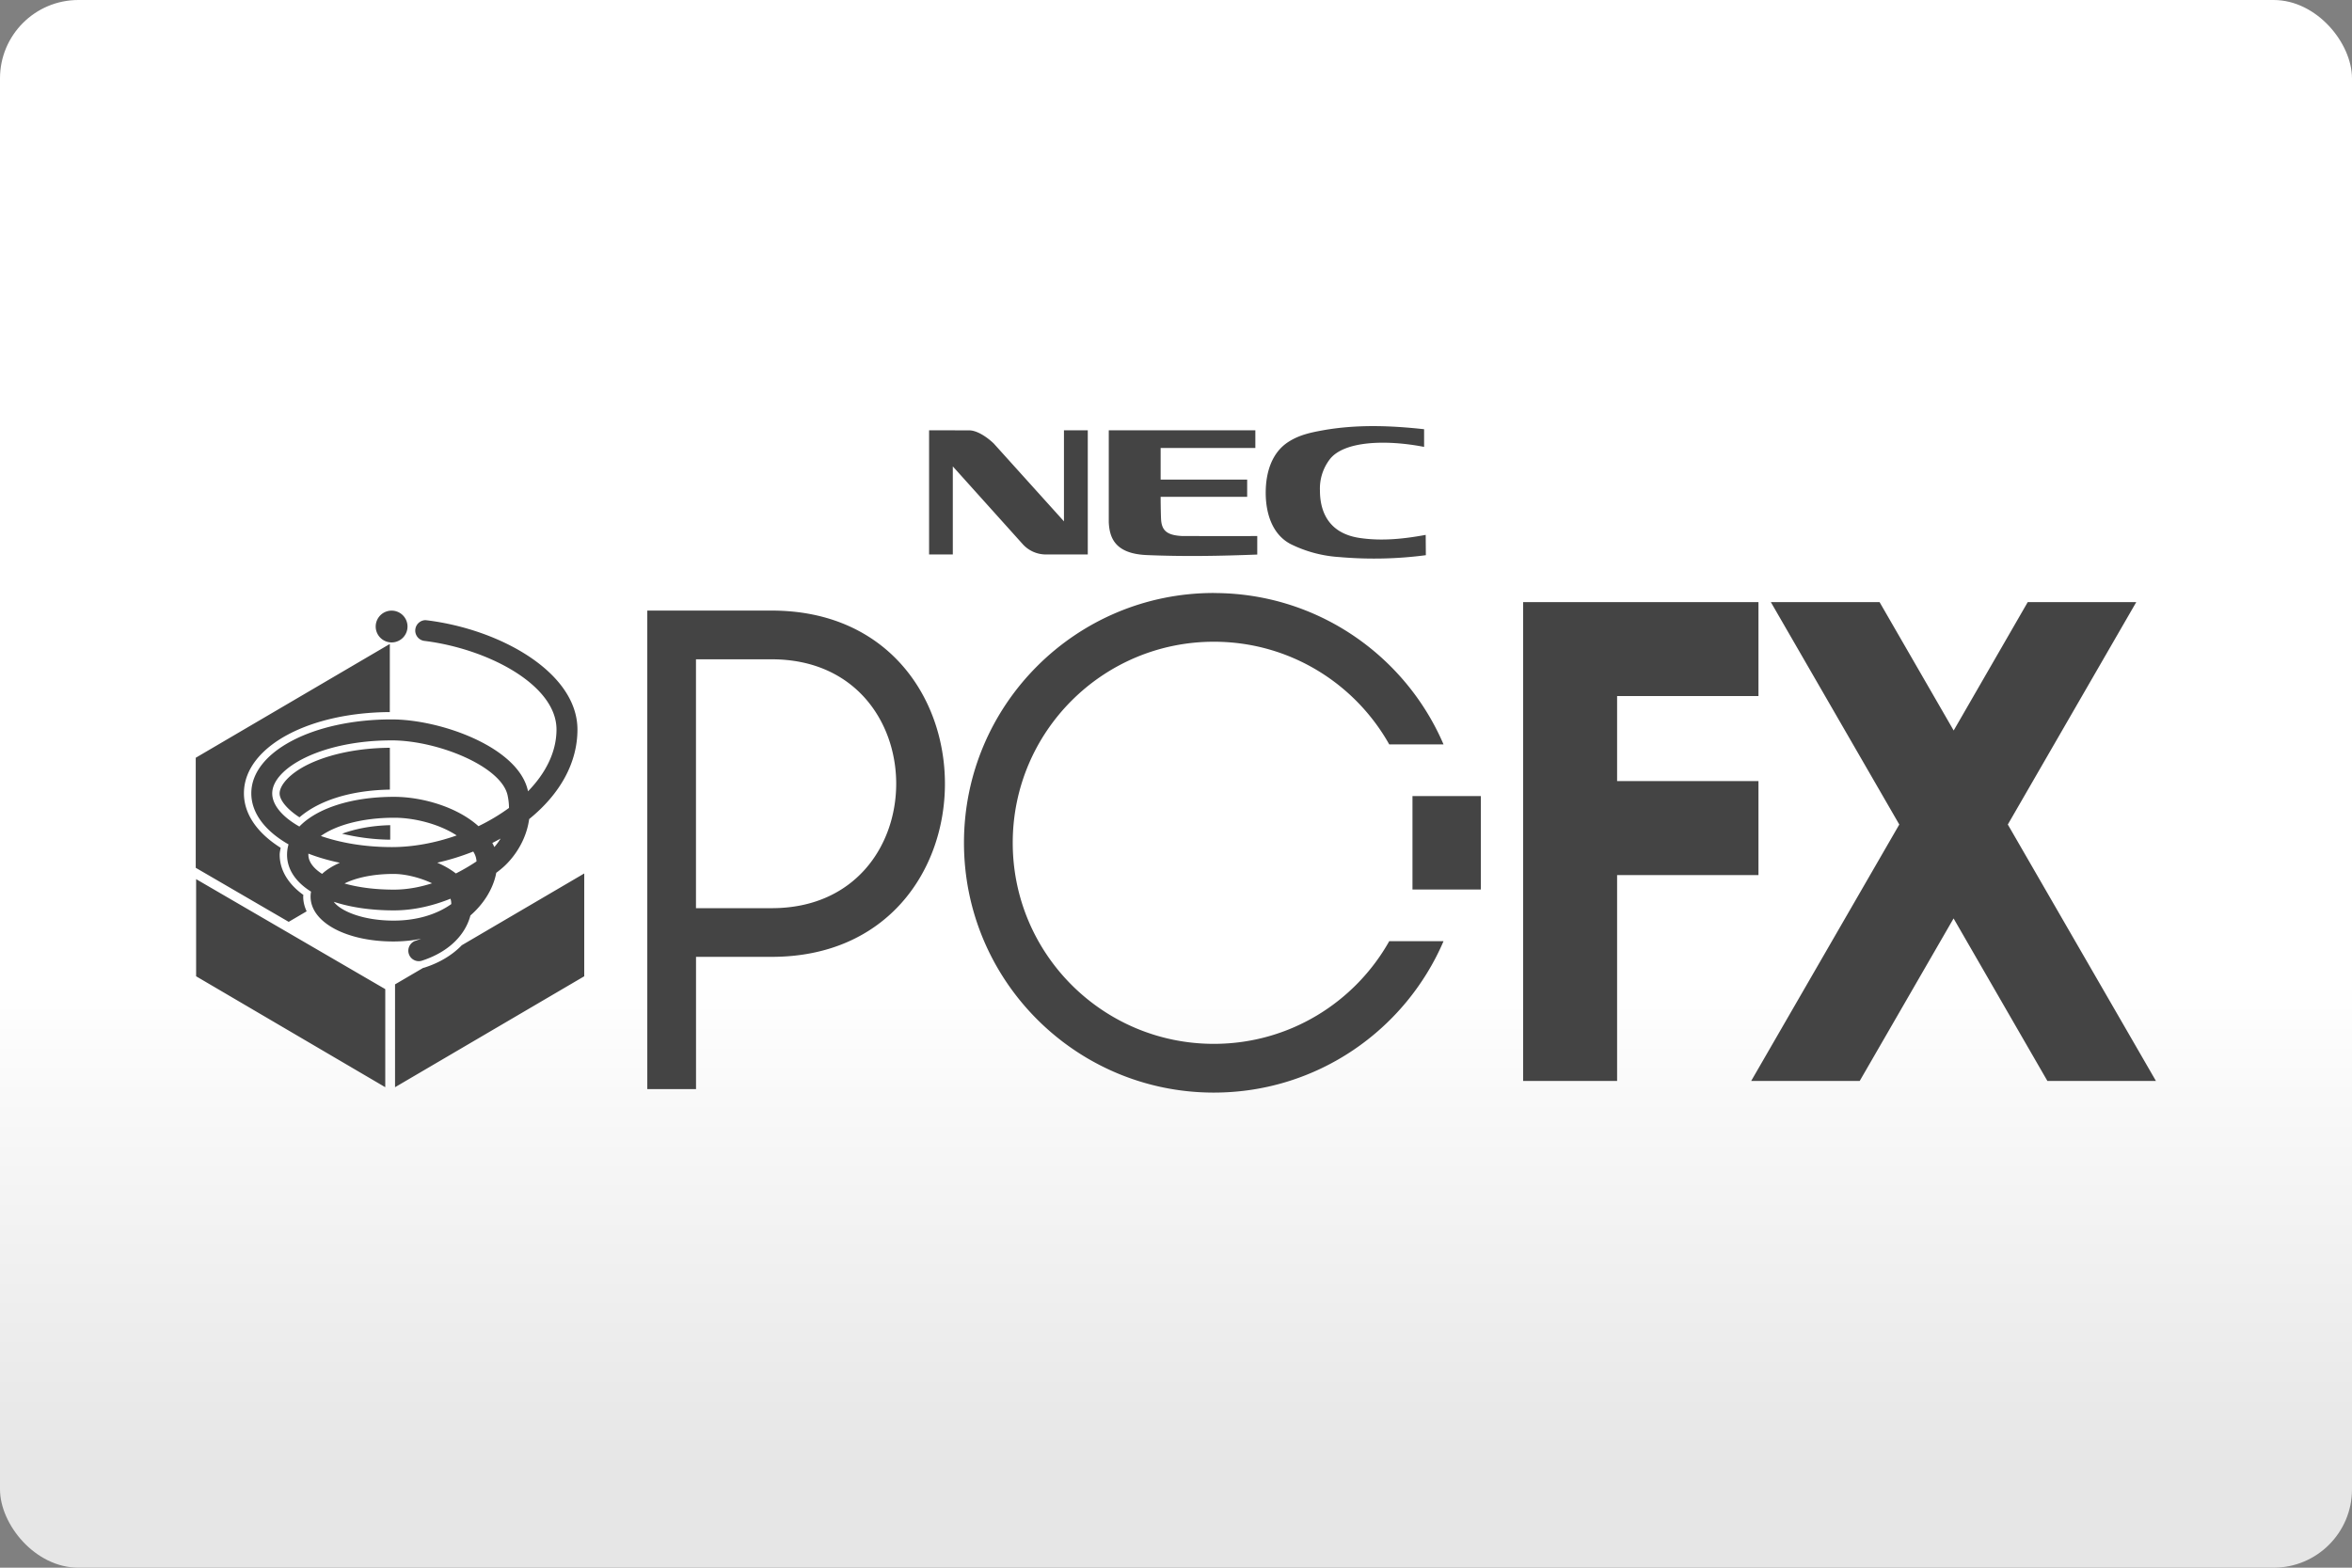 <svg width="480" height="320" version="1.1" viewBox="0 0 480 320" xml:space="preserve" xmlns="http://www.w3.org/2000/svg"><rect x="0" y="0" width="480" height="320" fill="#808080" stroke="none"/><defs><linearGradient id="a" x2="0" y1="200" y2="300" gradientUnits="userSpaceOnUse"><stop stop-color="#fff" offset="0"/><stop stop-color="#e6e6e6" offset="1"/></linearGradient></defs><rect width="480" height="320" ry="16" fill="url(#a)"/><path d="m280.4 86.98c-3.439-0.008-6.898 0.231-10.36 0.842-2.526 0.459-4.915 0.949-7.148 2.41-3.413 2.223-4.54 6.294-4.582 10.11-0.052 4.143 1.191 8.704 5.115 10.73 3.11 1.534 6.491 2.43 9.945 2.639 5.865 0.511 11.77 0.388 17.62-0.385l-0.031-4.145c-4.373 0.804-8.87 1.305-13.42 0.637-6.992-1.012-8.162-6.208-8.162-9.652-0.104-2.327 0.616-4.612 2.035-6.449 2.86-3.653 11.26-4.041 19.22-2.496v-3.609c-3.376-0.37-6.796-0.625-10.23-0.633zm-90.79 0.852v25.34h4.842v-17.97l14.3 15.91c1.211 1.325 2.932 2.077 4.727 2.066h8.516v-25.34h-4.863v18.58l-14.31-15.87c-0.981-0.96-3.185-2.703-5.053-2.703zm36.67 0v18.79c0.157 3.152 1.272 6.408 7.764 6.68 7.671 0.324 14.96 0.187 22.54-0.105v-3.787c-3.77 0.052-14.65 2.1e-4 -15.4 0-2.995-0.167-4.134-1.075-4.238-3.527-0.021-0.397-0.082-2.557-0.082-4.467h17.66v-3.527h-17.66v-6.451h19.33v-3.6zm21.44 33.21c-28.17 0-50.99 22.84-50.99 50.99 0 28.16 22.84 50.99 50.99 50.99 21.03 0 39.07-12.73 46.88-30.91h-11.08c-7.044 12.51-20.42 20.96-35.79 20.96-22.68 0-41.05-18.38-41.05-41.04 0-22.67 18.38-41.04 41.05-41.04 15.37 0 28.76 8.452 35.79 20.96h11.08c-7.796-18.17-25.85-30.9-46.87-30.9zm63.12 1.869v97.73h19.18v-42.02h28.85v-19.18h-28.85v-17.36h28.85v-19.18h-43.76zm50.56 0 26.21 45.39-30.23 52.35h22.15l19.16-33.18 19.15 33.18h22.15l-30.23-52.35 26.21-45.39h-22.15l-15.11 26.2-15.12-26.2zm-229.3 1.723v97.68h9.945v-27h15.46c47.12 0 47.12-70.68-0.012-70.68h-18.16zm-52.18 0.01a3.246 3.246 0 0 0-3.246 3.246 3.246 3.246 0 0 0 3.246 3.244 3.246 3.246 0 0 0 3.246-3.244 3.246 3.246 0 0 0-3.246-3.246zm6.951 1.941c-1.054 0-1.974 0.792-2.109 1.867-0.146 1.169 0.689 2.233 1.848 2.369 12.96 1.607 26.96 8.976 26.96 18.08 0 4.634-2.243 8.954-5.812 12.62 0-0.021-0.012-0.042-0.012-0.062-1.899-8.923-17.76-14.61-27.84-14.61-16.05 0-28.62 6.627-28.62 15.08 0 4.07 2.86 7.723 7.598 10.43-0.198 0.678-0.303 1.389-0.303 2.119 0 2.985 1.785 5.574 4.895 7.525-0.063 0.334-0.094 0.677-0.094 1.021 0 5.218 7.253 9.152 16.88 9.152 1.972 0 3.882-0.187 5.688-0.562-0.365 0.146-0.741 0.282-1.158 0.418-1.106 0.376-1.723 1.575-1.357 2.691 0.292 0.897 1.128 1.473 2.025 1.473 0.219 0 0.439-0.032 0.658-0.105 4.529-1.461 7.847-4.196 9.35-7.682 0.219-0.511 0.398-1.021 0.533-1.543 1.294-1.127 2.411-2.411 3.309-3.83 1.002-1.597 1.669-3.257 1.961-4.875 0.657-0.49 1.066-0.844 1.201-0.959 0.532-0.438 4.674-3.978 5.52-10.01 6.387-5.176 9.852-11.56 9.852-18.27 0-11.58-15.6-20.43-30.69-22.3-0.094-0.01-0.178-0.019-0.272-0.019zm-7.316 4.863-39.61 23.23v22.46l0.502 0.291 18.47 10.74 3.662-2.148c-0.438-0.939-0.701-1.942-0.701-3.01 0-0.114 0.026-0.226 0.031-0.34-2.927-2.096-4.832-4.922-4.832-8.207 0-0.485 0.126-0.941 0.201-1.41-4.5-2.826-7.496-6.661-7.496-11.13 0-4.97 3.658-9.174 9.09-12.04 5.355-2.823 12.59-4.487 20.68-4.533zm62.48 3.131h15.46c33.87 0 33.87 50.8 0 50.8h-15.46zm-62.12 16.55c9.382 0 22.42 5.292 23.68 11.24 0.188 0.897 0.281 1.743 0.281 2.547-1.91 1.398-4.008 2.65-6.23 3.725-4.341-3.914-11.44-5.99-17.25-5.99-8.693 0-15.74 2.36-19.3 6.064-3.527-1.993-5.541-4.436-5.541-6.764 0-5.114 10.01-10.82 24.36-10.82zm-0.355 1.51c-6.818 0.048-12.58 1.426-16.55 3.336-4.04 1.943-5.947 4.398-5.947 5.977 0 1.315 1.419 3.169 4.055 4.881 4.037-3.486 10.54-5.519 18.45-5.656zm208.7 9.855v19.08h13.95v-19.08zm-207.8 4.426c4.195 0 9.236 1.315 12.74 3.611-4.321 1.524-8.89 2.379-13.21 2.379-5.615 0-10.56-0.888-14.51-2.266 2.953-2.119 8.256-3.725 14.98-3.725zm-0.824 1.518c-3.945 0.089-7.264 0.793-9.822 1.744 2.943 0.681 6.16 1.185 9.822 1.217zm22.53 2.73c-0.438 0.71-0.887 1.294-1.283 1.732-0.052-0.115-0.104-0.231-0.156-0.346-0.084-0.167-0.167-0.323-0.25-0.49 0.574-0.292 1.136-0.583 1.689-0.896zm-5.582 2.65c0.115 0.188 0.219 0.376 0.312 0.574 0.198 0.428 0.324 0.907 0.355 1.439-1.106 0.741-2.547 1.618-4.217 2.463-1.106-0.866-2.411-1.606-3.799-2.201 2.484-0.553 4.958-1.326 7.348-2.275zm-33.64 0.428c1.962 0.762 4.112 1.387 6.418 1.867-1.451 0.626-2.671 1.389-3.631 2.266-1.826-1.169-2.797-2.546-2.797-3.893 0-0.084-6.74e-4 -0.167 0.01-0.24zm56.29 4.049-24.99 14.65c-1.937 2.011-4.541 3.571-7.6 4.559-0.098 0.032-0.196 0.047-0.295 0.07l-5.729 3.359v20.99l38.61-22.64zm-38.9 0.094c2.39 0 5.438 0.762 7.838 1.91-2.4 0.772-5.04 1.295-7.785 1.295-3.976 0-7.369-0.482-10.08-1.254 2.171-1.096 5.615-1.951 10.03-1.951zm-40.31 1.063v19.83l38.6 22.64v-20.02zm51.91 4c0.104 0.282 0.166 0.647 0.166 1.096-3.058 2.171-7.17 3.371-11.76 3.371-6.408 0-10.9-2.015-12.22-3.842 3.402 1.127 7.577 1.754 12.27 1.754 4.237 0 8.183-1.033 11.54-2.379z" fill="#444"/></svg>

